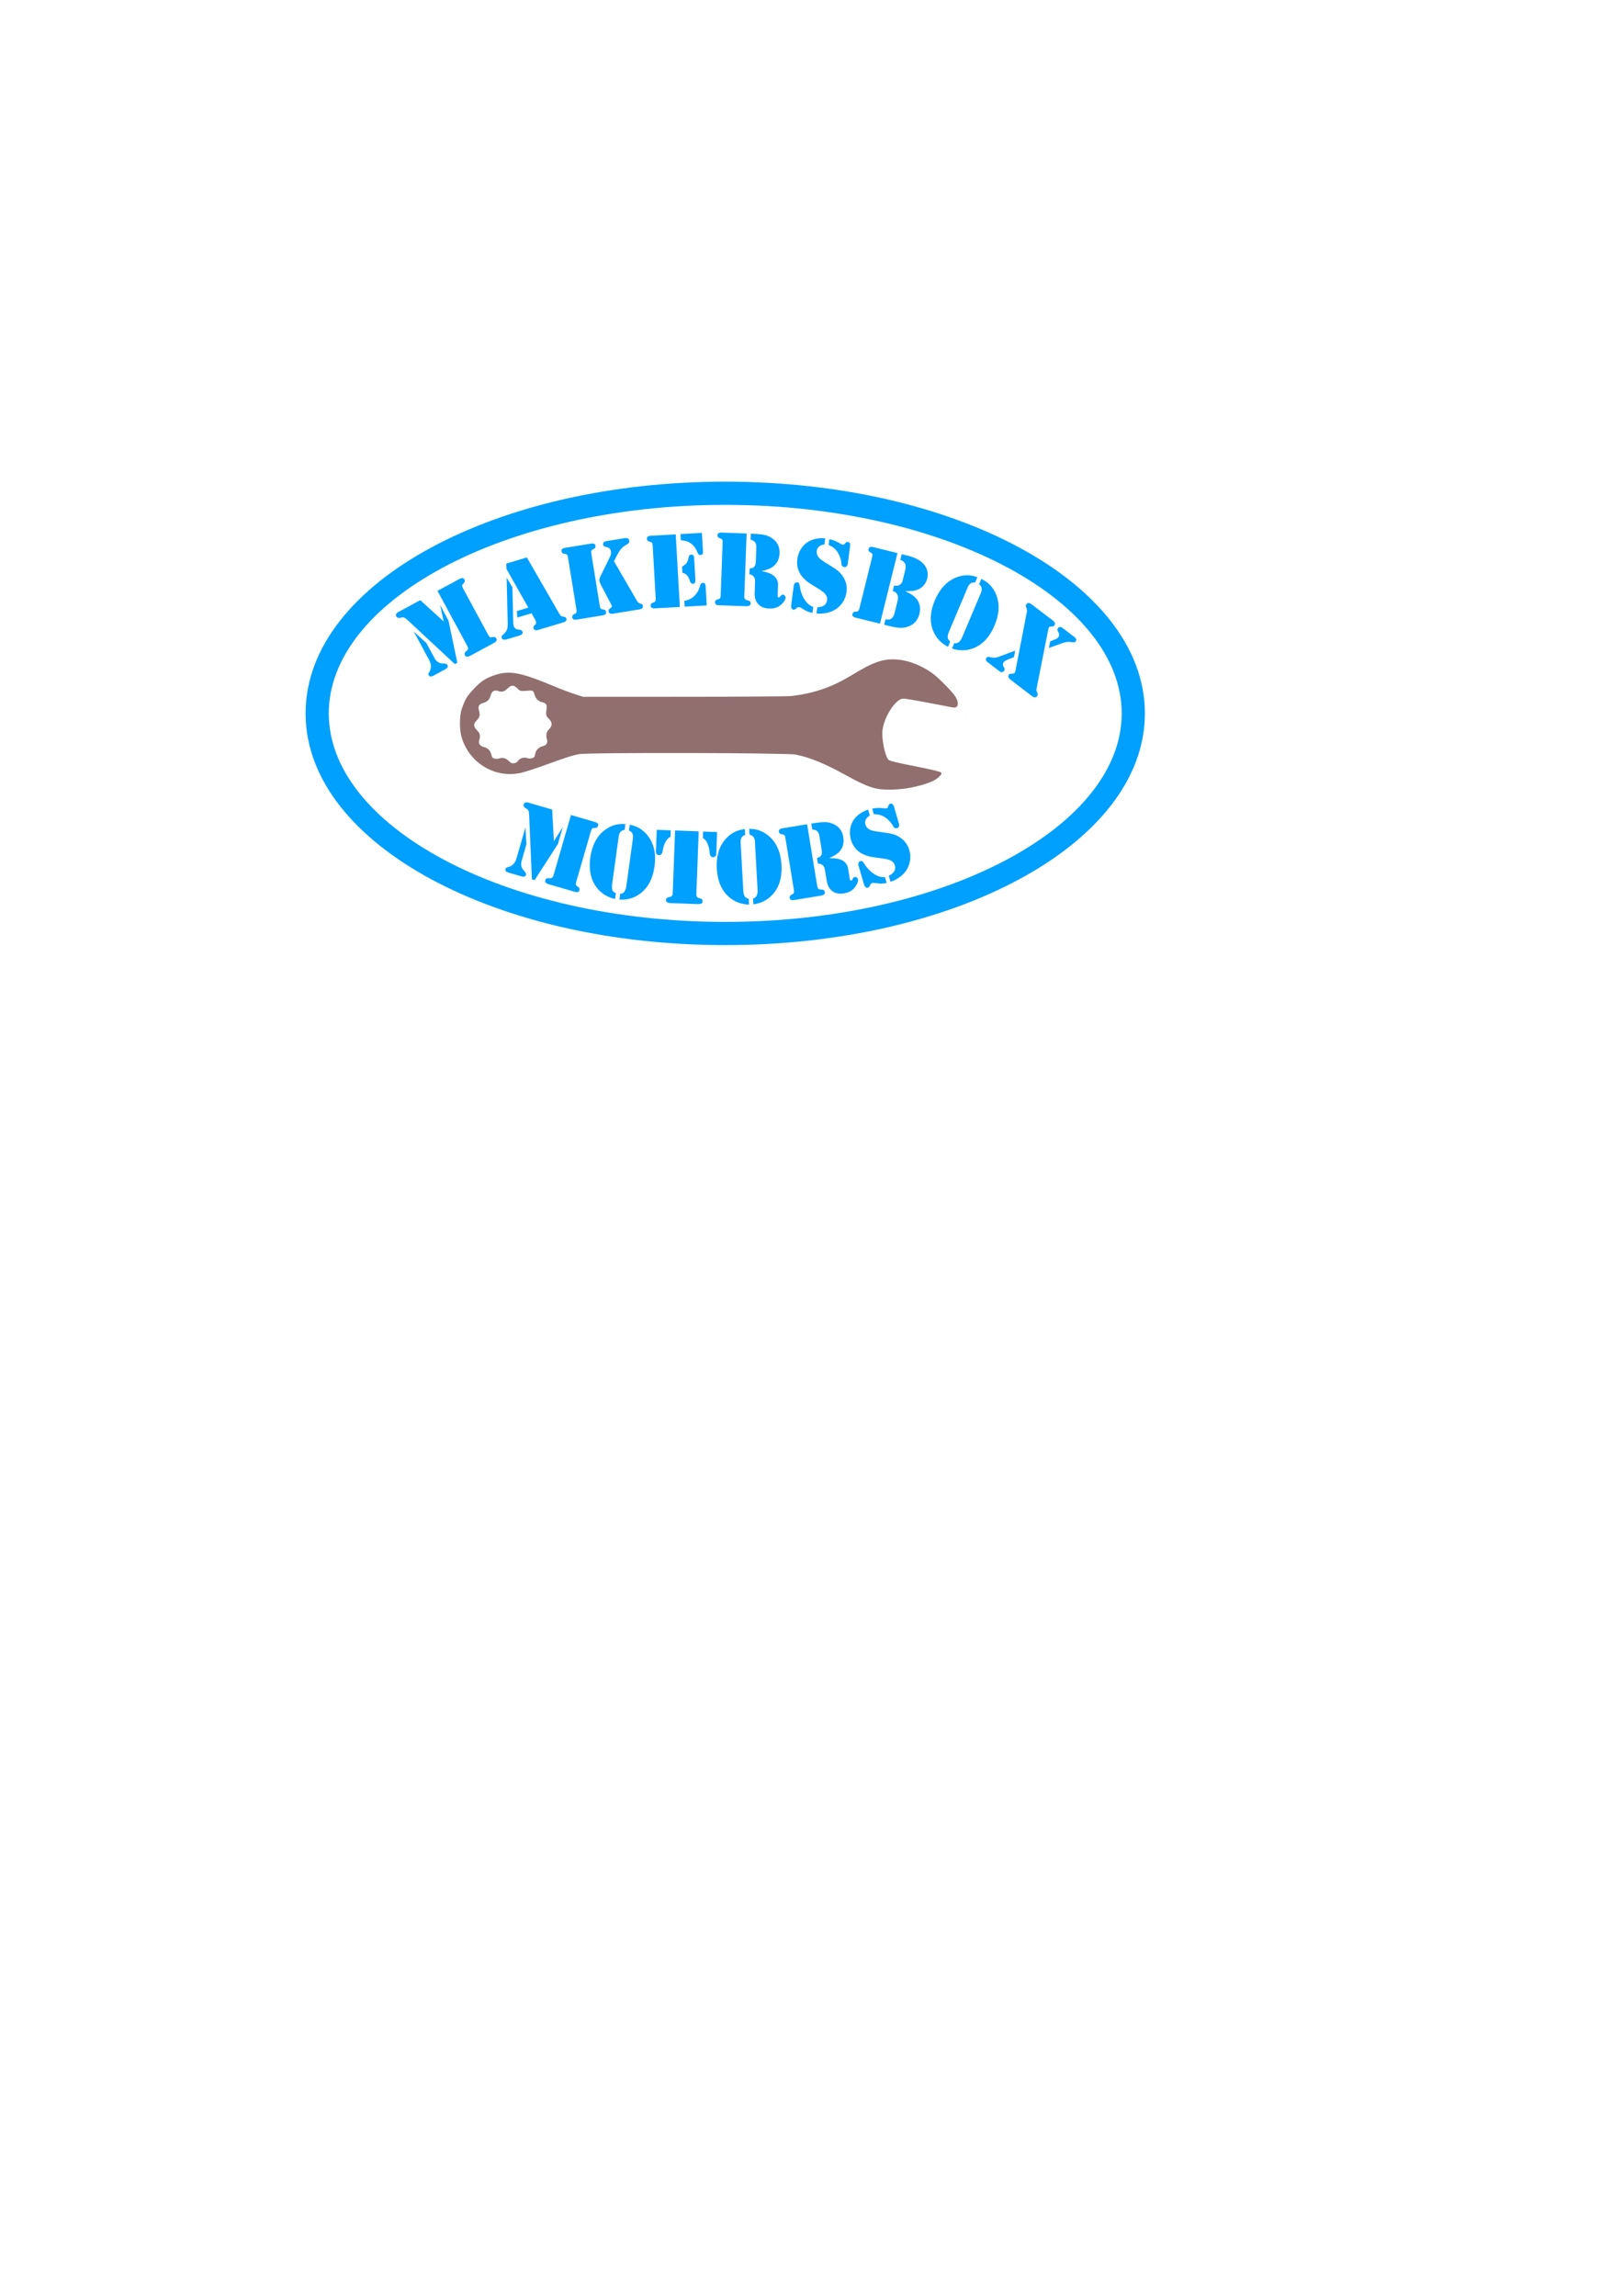 <?xml version="1.0" encoding="UTF-8" standalone="no"?>
<svg
   xmlns:dc="http://purl.org/dc/elements/1.1/"
   xmlns:cc="http://creativecommons.org/ns#"
   xmlns:rdf="http://www.w3.org/1999/02/22-rdf-syntax-ns#"
   xmlns:svg="http://www.w3.org/2000/svg"
   xmlns="http://www.w3.org/2000/svg"
   xmlns:sodipodi="http://sodipodi.sourceforge.net/DTD/sodipodi-0.dtd"
   xmlns:inkscape="http://www.inkscape.org/namespaces/inkscape"
   width="210mm"
   height="297mm"
   viewBox="0 0 210 297"
   version="1.1"
   id="svg8"
   inkscape:version="1.0.2-2 (e86c870879, 2021-01-15)"
   sodipodi:docname="MakersBoxMotors.svg"
   inkscape:export-filename="C:\Users\648ke\Pictures\HW\MakersBox.png"
   inkscape:export-xdpi="150"
   inkscape:export-ydpi="150">
  <defs
     id="defs2" />
  <sodipodi:namedview
     id="base"
     pagecolor="#ffffff"
     bordercolor="#666666"
     borderopacity="1.0"
     inkscape:pageopacity="0.0"
     inkscape:pageshadow="2"
     inkscape:zoom="0.49497475"
     inkscape:cx="-37.933859"
     inkscape:cy="590.30458"
     inkscape:document-units="mm"
     inkscape:current-layer="layer1"
     showgrid="false"
     inkscape:window-width="1842"
     inkscape:window-height="1051"
     inkscape:window-x="69"
     inkscape:window-y="-9"
     inkscape:window-maximized="1"
     inkscape:document-rotation="0" />
  <g
     inkscape:label="Layer 1"
     inkscape:groupmode="layer"
     id="layer1">
    <g
       aria-label="                                    MakerSBox"
       style="font-style:normal;font-variant:normal;font-weight:normal;font-stretch:normal;font-size:12.7px;line-height:1.25;font-family:'Brush Script MT';-inkscape-font-specification:'Brush Script MT';letter-spacing:0px;word-spacing:0px;fill:#00a0ff;fill-opacity:1;stroke:none;stroke-width:0.265;stroke-opacity:1"
       id="text817">
      <path
         d="m 56.607,76.434 2.691,-1.455 0.164,-0.088 q 0.455,-0.246 0.625,0.069 0.134,0.248 -0.065,0.458 -0.164,0.175 -0.19,0.213 -0.024,0.029 -0.031,0.103 -0.02,0.136 0.094,0.348 l 3.281,6.067 q 0.115,0.212 0.24,0.27 0.066,0.035 0.106,0.037 0.043,-0.007 0.279,-0.049 0.285,-0.052 0.419,0.196 0.17,0.315 -0.284,0.561 l -0.164,0.088 -2.697,1.458 -0.2,0.108 q -0.267,0.144 -0.449,0.141 -0.179,-0.013 -0.268,-0.176 -0.144,-0.267 0.111,-0.491 0.204,-0.188 0.239,-0.223 0.033,-0.041 0.046,-0.119 0.032,-0.158 -0.096,-0.395 z m -2.23,1.206 3.033,2.754 -0.466,-2.122 1.088,2.012 1.14,5.454 -0.321,0.174 -6.124,-5.704 q -0.311,-0.286 -0.51,-0.335 -0.121,-0.036 -0.335,0.032 -0.44,0.128 -0.597,-0.163 -0.085,-0.158 -0.022,-0.301 0.066,-0.153 0.278,-0.268 z m -0.844,4.06 1.632,1.483 0.987,1.824 q 0.151,0.279 0.234,0.39 0.09,0.108 0.241,0.214 0.271,0.198 0.568,0.21 l 0.303,0.024 q 0.306,0.015 0.397,0.185 0.167,0.309 -0.287,0.555 l -1.521,0.823 q -0.455,0.246 -0.618,-0.057 -0.052,-0.097 -0.042,-0.165 0.013,-0.077 0.092,-0.206 0.476,-0.727 -0.009,-1.624 z"
         style="font-size:14.111px;stroke:none;stroke-opacity:1;fill:#00a0ff;fill-opacity:1"
         id="path900" />
      <path
         d="m 65.508,72.909 2.66,-0.797 4.158,7.206 q 0.114,0.189 0.228,0.327 0.097,0.108 0.325,0.126 0.193,0.021 0.281,0.074 0.088,0.053 0.125,0.178 0.103,0.343 -0.412,0.497 l -3.294,0.987 q -0.198,0.059 -0.345,0.003 -0.148,-0.063 -0.196,-0.222 -0.04,-0.132 -0.006,-0.214 0.033,-0.082 0.188,-0.236 0.112,-0.106 0.141,-0.201 0.029,-0.095 -0.006,-0.214 -0.034,-0.112 -0.079,-0.192 l -0.498,-0.894 -1.842,0.552 -0.057,-0.839 1.479,-0.443 -2.822,-5.002 z m 0.047,1.813 0.746,1.265 0.109,4.614 q 0.003,0.201 0.05,0.359 0.125,0.416 0.567,0.477 l 0.263,0.036 q 0.247,0.034 0.317,0.265 0.099,0.33 -0.383,0.474 l -1.677,0.502 q -0.244,0.073 -0.419,0.018 -0.17,-0.064 -0.224,-0.242 -0.057,-0.191 0.196,-0.404 0.235,-0.2 0.333,-0.33 0.102,-0.139 0.172,-0.339 0.104,-0.326 0.088,-0.81 z"
         style="font-size:14.111px;stroke:none;stroke-opacity:1;fill:#00a0ff;fill-opacity:1"
         id="path902" />
      <path
         d="m 77.82,79.635 -3.033,0.493 -0.177,0.029 q -0.245,0.04 -0.395,-0.027 -0.145,-0.074 -0.172,-0.244 -0.045,-0.279 0.212,-0.411 0.212,-0.111 0.244,-0.13 0.037,-0.027 0.068,-0.095 0.064,-0.122 0.025,-0.36 l -1.106,-6.808 q -0.039,-0.238 -0.138,-0.334 -0.051,-0.055 -0.094,-0.062 -0.037,-0.015 -0.274,-0.053 -0.286,-0.044 -0.332,-0.323 -0.028,-0.17 0.087,-0.279 0.121,-0.117 0.365,-0.157 l 0.177,-0.029 3.033,-0.493 0.177,-0.029 q 0.245,-0.04 0.39,0.034 0.15,0.066 0.178,0.236 0.045,0.279 -0.212,0.411 -0.212,0.111 -0.25,0.138 -0.032,0.019 -0.063,0.087 -0.064,0.122 -0.025,0.36 l 1.106,6.808 q 0.062,0.381 0.27,0.417 l 0.222,0.034 q 0.272,0.04 0.318,0.325 0.057,0.354 -0.425,0.432 z m 1.623,-7.028 2.926,5.039 q 0.117,0.204 0.224,0.306 0.106,0.094 0.259,0.132 0.154,0.045 0.2,0.072 0.111,0.08 0.136,0.236 0.059,0.36 -0.452,0.443 L 79.316,79.392 q -0.245,0.04 -0.397,-0.04 -0.146,-0.081 -0.177,-0.271 -0.035,-0.218 0.196,-0.381 0.144,-0.1 0.191,-0.157 0.046,-0.063 0.038,-0.153 -0.008,-0.048 -0.09,-0.209 l -1.292,-2.457 q -0.181,-0.341 -0.222,-0.592 -0.039,-0.238 0.113,-0.549 l 1.253,-2.556 q 0.179,-0.357 0.123,-0.704 -0.031,-0.19 -0.159,-0.337 -0.129,-0.147 -0.31,-0.187 l -0.261,-0.062 q -0.247,-0.058 -0.283,-0.282 -0.03,-0.184 0.094,-0.322 0.083,-0.09 0.301,-0.126 l 2.421,-0.393 q 0.238,-0.039 0.385,0.049 0.153,0.08 0.184,0.27 0.046,0.286 -0.247,0.459 l -0.337,0.201 q -0.211,0.118 -0.512,0.46 -0.223,0.26 -0.521,0.832 z"
         style="font-size:14.111px;stroke:none;stroke-opacity:1;fill:#00a0ff;fill-opacity:1"
         id="path904" />
      <path
         d="m 87.434,69.127 0.532,9.39 -3.061,0.173 -0.179,0.01 q -0.248,0.014 -0.39,-0.068 -0.136,-0.089 -0.146,-0.261 -0.016,-0.282 0.254,-0.387 0.223,-0.089 0.256,-0.104 0.04,-0.023 0.078,-0.087 0.076,-0.115 0.063,-0.356 l -0.39,-6.886 q -0.014,-0.241 -0.102,-0.346 -0.045,-0.06 -0.087,-0.071 -0.036,-0.019 -0.267,-0.082 -0.28,-0.074 -0.296,-0.356 -0.01,-0.172 0.116,-0.269 0.132,-0.104 0.38,-0.118 l 0.179,-0.01 z m 0.612,-0.035 2.772,-0.157 0.138,2.435 q 0.012,0.213 -0.065,0.314 -0.077,0.101 -0.256,0.111 -0.151,0.009 -0.224,-0.049 -0.072,-0.058 -0.145,-0.247 -0.307,-0.783 -0.839,-1.174 -0.526,-0.391 -1.335,-0.428 z m 0.249,5.01 -0.045,-0.798 q 0.388,-0.215 0.568,-0.453 0.18,-0.238 0.248,-0.621 0.04,-0.265 0.124,-0.366 0.084,-0.108 0.249,-0.118 0.22,-0.012 0.312,0.155 0.053,0.087 0.071,0.403 l 0.148,2.621 q 0.018,0.323 -0.05,0.451 -0.062,0.128 -0.254,0.139 -0.158,0.009 -0.253,-0.082 -0.095,-0.091 -0.163,-0.315 -0.144,-0.468 -0.378,-0.71 -0.228,-0.242 -0.576,-0.306 z m 0.289,4.38 -0.042,-0.743 q 0.443,-0.094 0.725,-0.234 0.289,-0.141 0.57,-0.412 0.281,-0.271 0.438,-0.549 0.163,-0.285 0.296,-0.741 0.063,-0.224 0.141,-0.305 0.078,-0.087 0.222,-0.095 0.193,-0.011 0.275,0.102 0.082,0.106 0.098,0.388 l 0.137,2.428 z"
         style="font-size:14.111px;stroke:none;stroke-opacity:1;fill:#00a0ff;fill-opacity:1"
         id="path906" />
      <path
         d="m 96.605,69.018 -0.298,8.09 q -0.01,0.269 0.089,0.389 0.053,0.071 0.1,0.093 0.048,0.016 0.314,0.094 0.328,0.088 0.317,0.391 -0.007,0.179 -0.19,0.283 -0.134,0.078 -0.437,0.067 l -0.234,-0.009 -3.071,-0.113 -0.179,-0.007 q -0.248,-0.009 -0.382,-0.104 -0.127,-0.101 -0.121,-0.273 0.01,-0.282 0.289,-0.362 0.23,-0.067 0.265,-0.08 0.042,-0.019 0.086,-0.08 0.087,-0.107 0.096,-0.348 l 0.254,-6.892 q 0.009,-0.241 -0.07,-0.354 -0.039,-0.063 -0.08,-0.079 -0.034,-0.022 -0.258,-0.106 -0.272,-0.1 -0.262,-0.382 0.006,-0.172 0.14,-0.257 0.141,-0.091 0.389,-0.082 l 0.179,0.007 z m 1.937,4.87 q 0.63,0.12 0.963,0.249 0.34,0.13 0.608,0.34 0.281,0.224 0.422,0.526 0.147,0.302 0.135,0.632 l -0.052,1.425 q -0.008,0.22 0.136,0.226 0.055,0.002 0.09,-0.024 0.043,-0.033 0.115,-0.12 0.181,-0.228 0.36,-0.221 0.117,0.004 0.23,0.133 0.112,0.128 0.108,0.252 -0.008,0.213 -0.226,0.516 -0.211,0.296 -0.523,0.525 -0.291,0.217 -0.625,0.301 -0.334,0.091 -0.782,0.075 -0.909,-0.033 -1.399,-0.569 -0.49,-0.542 -0.456,-1.472 l 0.043,-1.157 q 0.014,-0.386 0.01,-0.448 -0.024,-0.277 -0.175,-0.482 -0.191,-0.248 -0.561,-0.303 l 0.027,-0.737 q 0.374,-0.041 0.537,-0.173 0.142,-0.119 0.196,-0.275 0.061,-0.156 0.072,-0.466 l 0.067,-1.825 q 0.016,-0.434 -0.148,-0.654 -0.157,-0.22 -0.594,-0.36 l 0.028,-0.764 0.179,0.007 q 0.764,0.028 1.299,0.103 0.796,0.105 1.406,0.576 0.878,0.674 0.835,1.858 -0.036,0.971 -0.664,1.568 -0.264,0.252 -0.615,0.405 -0.343,0.153 -1.047,0.334 z"
         style="font-size:14.111px;stroke:none;stroke-opacity:1;fill:#00a0ff;fill-opacity:1"
         id="path908" />
      <path
         d="m 106.779,69.646 -0.105,0.785 q -0.439,0.059 -0.697,0.275 -0.251,0.21 -0.298,0.565 -0.046,0.341 0.104,0.626 0.151,0.277 0.536,0.565 0.266,0.195 1.217,0.775 0.579,0.349 0.884,0.612 0.313,0.257 0.571,0.619 0.693,0.955 0.536,2.122 -0.118,0.881 -0.653,1.553 -0.535,0.672 -1.355,0.987 -0.439,0.164 -0.947,0.221 -0.502,0.065 -0.926,0.008 l 0.104,-0.779 q 0.613,-0.064 0.907,-0.282 0.301,-0.224 0.36,-0.661 0.061,-0.458 -0.302,-0.861 -0.243,-0.262 -0.963,-0.699 -0.791,-0.481 -1.084,-0.68 -0.286,-0.198 -0.545,-0.448 -1.162,-1.087 -0.958,-2.61 0.104,-0.779 0.513,-1.391 0.41,-0.62 1.037,-0.946 0.874,-0.453 2.064,-0.357 z m 0.434,0.858 0.1,-0.751 q 0.406,0.082 0.696,0.204 0.29,0.115 0.813,0.421 0.129,0.073 0.218,0.085 0.13,0.017 0.203,-0.063 l 0.177,-0.178 q 0.129,-0.136 0.286,-0.115 0.184,0.025 0.248,0.172 0.071,0.142 0.033,0.428 l -0.301,2.254 q -0.026,0.198 -0.16,0.312 -0.126,0.108 -0.303,0.085 -0.137,-0.018 -0.241,-0.123 -0.054,-0.063 -0.085,-0.143 -0.023,-0.087 -0.033,-0.275 -0.03,-0.345 -0.167,-0.724 -0.137,-0.38 -0.345,-0.693 -0.418,-0.619 -1.138,-0.896 z m -1.982,8.007 -0.104,0.779 q -0.56,-0.075 -1.193,-0.486 -0.237,-0.15 -0.328,-0.197 -0.091,-0.047 -0.18,-0.059 -0.137,-0.018 -0.211,0.02 -0.074,0.032 -0.248,0.189 -0.143,0.134 -0.286,0.115 -0.382,-0.051 -0.304,-0.638 l 0.332,-2.486 q 0.026,-0.191 0.152,-0.306 0.128,-0.122 0.292,-0.107 0.151,0.013 0.22,0.12 0.077,0.101 0.107,0.341 0.079,0.608 0.304,1.16 0.232,0.552 0.581,0.96 0.354,0.423 0.866,0.595 z"
         style="font-size:14.111px;stroke:none;stroke-opacity:1;fill:#00a0ff;fill-opacity:1"
         id="path910" />
      <path
         d="m 116.125,71.554 -2.265,9.128 -2.976,-0.738 -0.174,-0.043 q -0.241,-0.06 -0.353,-0.18 -0.104,-0.125 -0.062,-0.292 0.068,-0.274 0.357,-0.295 0.239,-0.019 0.276,-0.024 0.045,-0.01 0.1,-0.06 0.107,-0.087 0.165,-0.321 l 1.661,-6.694 q 0.058,-0.234 0.004,-0.361 -0.025,-0.07 -0.062,-0.093 -0.029,-0.028 -0.231,-0.157 -0.246,-0.153 -0.178,-0.427 0.042,-0.167 0.19,-0.223 0.157,-0.06 0.398,-6.97e-4 l 0.174,0.043 z m 0.988,4.916 q 0.572,0.27 0.865,0.463 0.299,0.195 0.517,0.434 0.377,0.399 0.493,0.932 0.125,0.528 -0.02,1.11 -0.284,1.144 -1.286,1.576 -0.518,0.227 -1.081,0.236 -0.555,0.004 -1.404,-0.206 l -0.796,-0.197 0.174,-0.702 q 0.272,0.046 0.44,0.031 0.169,-0.022 0.322,-0.126 0.282,-0.193 0.412,-0.714 l 0.377,-1.518 q 0.083,-0.334 0.069,-0.537 -0.007,-0.201 -0.123,-0.392 -0.084,-0.149 -0.204,-0.235 -0.12,-0.087 -0.36,-0.182 l 0.173,-0.695 q 0.252,0.041 0.398,0.028 0.152,-0.012 0.292,-0.091 0.132,-0.074 0.245,-0.216 0.113,-0.142 0.153,-0.274 l 0.091,-0.368 0.287,-1.157 q 0.045,-0.181 0.033,-0.389 -0.01,-0.216 -0.069,-0.351 -0.089,-0.185 -0.231,-0.299 -0.136,-0.112 -0.396,-0.205 l 0.183,-0.736 0.769,0.191 q 1.525,0.378 2.171,1.206 0.296,0.379 0.389,0.835 0.093,0.456 -0.025,0.931 -0.116,0.468 -0.42,0.833 -0.297,0.366 -0.719,0.553 -0.314,0.149 -0.688,0.198 -0.374,0.049 -1.031,0.035 z"
         style="font-size:14.111px;stroke:none;stroke-opacity:1;fill:#00a0ff;fill-opacity:1"
         id="path912" />
      <path
         d="m 126.172,75.356 q -0.372,-0.023 -0.588,0.118 -0.216,0.14 -0.377,0.521 l -2.397,5.674 q -0.236,0.559 -0.18,0.851 0.04,0.241 0.323,0.458 l -0.295,0.698 q -1.361,-0.71 -1.913,-2.057 -0.717,-1.754 0.213,-3.957 0.467,-1.104 1.166,-1.856 0.708,-0.755 1.612,-1.107 0.69,-0.27 1.359,-0.278 0.669,-0.009 1.368,0.249 z m 0.52,0.22 0.29,-0.685 q 0.672,0.321 1.132,0.808 0.467,0.489 0.754,1.171 0.761,1.81 -0.188,4.057 -0.93,2.202 -2.688,2.911 -1.354,0.55 -2.815,0.06 l 0.295,-0.698 q 0.181,0.032 0.294,0.012 0.122,-0.023 0.246,-0.105 0.281,-0.188 0.504,-0.715 l 2.397,-5.674 q 0.142,-0.336 0.111,-0.581 -0.02,-0.165 -0.096,-0.287 -0.069,-0.119 -0.237,-0.272 z"
         style="font-size:14.111px;stroke:none;stroke-opacity:1;fill:#00a0ff;fill-opacity:1"
         id="path914" />
      <path
         d="m 135.651,81.355 -1.525,7.705 q -0.048,0.267 0.055,0.484 0.089,0.19 0.088,0.293 0.005,0.108 -0.083,0.223 -0.113,0.148 -0.289,0.152 -0.152,0.005 -0.453,-0.225 l -2.568,-1.962 q -0.296,-0.226 -0.354,-0.331 -0.129,-0.229 0.022,-0.426 0.054,-0.071 0.13,-0.091 0.08,-0.025 0.243,-0.023 0.291,0.005 0.373,-0.114 0.066,-0.097 0.115,-0.355 l 1.449,-7.469 q 0.039,-0.187 0.021,-0.322 -0.014,-0.141 -0.09,-0.303 -0.068,-0.138 -0.061,-0.238 0.012,-0.095 0.1,-0.21 0.125,-0.164 0.291,-0.142 0.171,0.026 0.472,0.256 l 2.551,1.949 q 0.279,0.213 0.345,0.377 0.072,0.167 -0.05,0.326 -0.121,0.159 -0.394,0.141 -0.128,-0.003 -0.194,0.016 -0.057,0.017 -0.111,0.089 -0.059,0.077 -0.082,0.198 z m 0.073,2.458 0.158,-0.842 0.704,-0.286 q 0.242,-0.101 0.342,-0.233 0.092,-0.12 0.103,-0.294 0.017,-0.169 -0.062,-0.316 l -0.125,-0.234 q -0.034,-0.069 -0.019,-0.179 0.02,-0.106 0.079,-0.183 0.1,-0.131 0.252,-0.137 0.152,-0.005 0.305,0.112 l 1.582,1.209 q 0.153,0.117 0.197,0.264 0.054,0.145 -0.03,0.255 -0.1,0.131 -0.274,0.155 -0.063,0.004 -0.335,-0.039 -0.552,-0.083 -1.119,0.125 z m -4.362,0.353 -0.176,0.854 -0.762,0.294 q -0.42,0.164 -0.558,0.345 -0.201,0.263 0.003,0.609 0.114,0.191 0.124,0.303 0.01,0.112 -0.078,0.227 -0.117,0.153 -0.324,0.151 -0.079,6.8e-4 -0.147,-0.034 -0.069,-0.035 -0.238,-0.165 l -1.413,-1.079 q -0.175,-0.134 -0.225,-0.285 -0.04,-0.152 0.06,-0.283 0.08,-0.104 0.19,-0.124 0.12,-0.021 0.325,0.04 0.532,0.155 1.033,-0.035 z"
         style="font-size:14.111px;stroke:none;stroke-opacity:1;fill:#00a0ff;fill-opacity:1"
         id="path916" />
    </g>
    <g
       aria-label="       Motors"
       style="font-style:normal;font-variant:normal;font-weight:normal;font-stretch:normal;font-size:12.7px;line-height:1.25;font-family:Stencil;-inkscape-font-specification:Stencil;letter-spacing:0px;word-spacing:0px;fill:#00a0ff;fill-opacity:1;stroke:none;stroke-width:0.265;stroke-opacity:1"
       id="text837">
      <path
         d="m 73.878,105.435 2.938,0.852 0.179,0.052 q 0.496,0.144 0.397,0.488 -0.079,0.271 -0.368,0.281 -0.239,0.009 -0.285,0.018 -0.037,0.004 -0.094,0.052 -0.11,0.083 -0.177,0.314 l -1.921,6.624 q -0.067,0.232 -0.018,0.361 0.022,0.071 0.05,0.101 0.036,0.025 0.233,0.161 0.24,0.163 0.161,0.434 -0.1,0.344 -0.596,0.2 l -0.179,-0.052 -2.945,-0.854 -0.218,-0.063 q -0.291,-0.084 -0.418,-0.215 -0.119,-0.135 -0.067,-0.314 0.084,-0.291 0.423,-0.272 0.277,0.009 0.327,0.009 0.052,-0.006 0.116,-0.052 0.134,-0.09 0.209,-0.348 z m -2.435,-0.706 0.227,4.09 1.157,-1.838 -0.637,2.197 -3.016,4.685 -0.351,-0.102 -0.359,-8.361 q -0.021,-0.422 -0.128,-0.597 -0.061,-0.111 -0.261,-0.212 -0.403,-0.217 -0.311,-0.535 0.05,-0.172 0.196,-0.23 0.155,-0.063 0.386,0.004 z m -3.45,2.3 0.122,2.202 -0.578,1.992 q -0.088,0.304 -0.107,0.443 -0.012,0.14 0.021,0.322 0.055,0.331 0.257,0.548 l 0.199,0.23 q 0.207,0.225 0.154,0.41 -0.098,0.338 -0.594,0.194 l -1.661,-0.482 q -0.496,-0.144 -0.4,-0.475 0.031,-0.106 0.086,-0.147 0.064,-0.046 0.21,-0.083 0.85,-0.184 1.134,-1.163 z"
         style="font-size:14.111px;stroke:none;stroke-opacity:1;fill:#00a0ff;fill-opacity:1"
         id="path886" />
      <path
         d="m 80.82,107.351 q -0.365,0.075 -0.538,0.267 -0.173,0.192 -0.229,0.601 l -0.842,6.102 q -0.083,0.601 0.047,0.869 0.101,0.223 0.43,0.358 l -0.104,0.751 q -1.498,-0.332 -2.382,-1.49 -1.148,-1.508 -0.822,-3.876 0.164,-1.188 0.644,-2.095 0.488,-0.913 1.269,-1.487 0.596,-0.439 1.24,-0.622 0.644,-0.182 1.386,-0.115 z m 0.56,0.077 0.102,-0.737 q 0.732,0.136 1.303,0.486 0.578,0.351 1.033,0.935 1.205,1.55 0.872,3.967 -0.327,2.368 -1.84,3.509 -1.165,0.883 -2.703,0.789 l 0.104,-0.751 q 0.183,-0.017 0.287,-0.065 0.112,-0.054 0.211,-0.166 0.223,-0.254 0.301,-0.821 l 0.842,-6.102 q 0.05,-0.362 -0.044,-0.59 -0.062,-0.155 -0.167,-0.253 -0.098,-0.097 -0.299,-0.201 z"
         style="font-size:14.111px;stroke:none;stroke-opacity:1;fill:#00a0ff;fill-opacity:1"
         id="path888" />
      <path
         d="m 90.405,107.554 -0.304,8.09 q -0.01,0.269 0.089,0.389 0.052,0.071 0.1,0.093 0.048,0.016 0.314,0.095 0.328,0.088 0.316,0.391 -0.007,0.179 -0.19,0.282 -0.134,0.078 -0.444,0.066 l -0.227,-0.009 -3.071,-0.115 -0.227,-0.009 q -0.303,-0.011 -0.458,-0.107 -0.148,-0.102 -0.141,-0.288 0.011,-0.303 0.345,-0.366 0.271,-0.059 0.32,-0.071 0.049,-0.019 0.1,-0.086 0.108,-0.113 0.118,-0.382 l 0.304,-8.09 z m 2.382,0.089 -0.106,2.816 q -0.007,0.2 -0.129,0.319 -0.115,0.12 -0.294,0.113 -0.172,-0.006 -0.285,-0.121 -0.106,-0.121 -0.133,-0.322 l -0.053,-0.423 q -0.079,-0.644 -0.358,-1.124 -0.175,-0.296 -0.485,-0.494 l 0.031,-0.833 z m -7.808,-0.293 1.811,0.068 -0.031,0.833 q -0.331,0.174 -0.52,0.456 -0.314,0.457 -0.441,1.094 l -0.085,0.417 q -0.042,0.198 -0.163,0.311 -0.114,0.106 -0.286,0.1 -0.179,-0.007 -0.291,-0.135 -0.106,-0.128 -0.098,-0.328 z"
         style="font-size:14.111px;stroke:none;stroke-opacity:1;fill:#00a0ff;fill-opacity:1"
         id="path890" />
      <path
         d="m 96.418,108.001 q -0.344,0.143 -0.477,0.364 -0.133,0.221 -0.11,0.634 l 0.34,6.15 q 0.033,0.605 0.212,0.844 0.142,0.199 0.491,0.27 l 0.042,0.757 q -1.534,-0.039 -2.623,-1.007 -1.415,-1.261 -1.547,-3.648 -0.066,-1.197 0.231,-2.18 0.304,-0.99 0.962,-1.702 0.501,-0.545 1.099,-0.847 0.597,-0.302 1.339,-0.378 z m 0.564,-0.031 -0.041,-0.743 q 0.745,-0.007 1.372,0.228 0.634,0.234 1.192,0.721 1.479,1.292 1.614,3.727 0.132,2.387 -1.136,3.796 -0.975,1.089 -2.503,1.291 l -0.042,-0.757 q 0.177,-0.051 0.269,-0.118 0.099,-0.074 0.175,-0.203 0.17,-0.292 0.139,-0.863 l -0.34,-6.15 q -0.02,-0.365 -0.156,-0.571 -0.091,-0.14 -0.212,-0.216 -0.115,-0.076 -0.332,-0.14 z"
         style="font-size:14.111px;stroke:none;stroke-opacity:1;fill:#00a0ff;fill-opacity:1"
         id="path892" />
      <path
         d="m 104.432,106.63 1.307,7.99 q 0.043,0.265 0.164,0.364 0.066,0.059 0.116,0.072 0.05,0.006 0.326,0.03 0.339,0.021 0.388,0.321 0.029,0.177 -0.13,0.315 -0.116,0.103 -0.415,0.152 l -0.231,0.038 -3.033,0.496 -0.177,0.029 q -0.245,0.04 -0.395,-0.026 -0.145,-0.074 -0.173,-0.244 -0.046,-0.279 0.212,-0.412 0.212,-0.112 0.244,-0.131 0.037,-0.027 0.068,-0.095 0.064,-0.122 0.025,-0.36 l -1.114,-6.807 q -0.039,-0.238 -0.138,-0.333 -0.051,-0.054 -0.094,-0.061 -0.037,-0.015 -0.274,-0.053 -0.286,-0.044 -0.332,-0.323 -0.028,-0.17 0.087,-0.28 0.12,-0.117 0.365,-0.158 l 0.177,-0.029 z m 2.862,4.391 q 0.641,-0.007 0.993,0.054 0.359,0.06 0.663,0.213 0.32,0.164 0.518,0.432 0.204,0.267 0.258,0.593 l 0.23,1.408 q 0.036,0.218 0.178,0.194 0.054,-0.009 0.084,-0.042 0.035,-0.041 0.089,-0.14 0.132,-0.259 0.309,-0.288 0.116,-0.019 0.251,0.085 0.136,0.103 0.156,0.226 0.035,0.211 -0.119,0.55 -0.148,0.331 -0.408,0.618 -0.242,0.27 -0.553,0.419 -0.31,0.155 -0.752,0.228 -0.898,0.147 -1.484,-0.281 -0.588,-0.434 -0.738,-1.352 l -0.187,-1.142 q -0.062,-0.381 -0.079,-0.441 -0.079,-0.266 -0.267,-0.438 -0.236,-0.206 -0.61,-0.186 l -0.119,-0.728 q 0.358,-0.114 0.492,-0.276 0.116,-0.145 0.138,-0.309 0.029,-0.165 -0.021,-0.471 l -0.295,-1.802 q -0.07,-0.428 -0.275,-0.611 -0.198,-0.184 -0.653,-0.235 l -0.124,-0.755 0.177,-0.029 q 0.755,-0.124 1.294,-0.156 0.801,-0.054 1.492,0.286 0.994,0.487 1.186,1.656 0.157,0.959 -0.341,1.669 -0.209,0.3 -0.523,0.518 -0.306,0.218 -0.96,0.534 z"
         style="font-size:14.111px;stroke:none;stroke-opacity:1;fill:#00a0ff;fill-opacity:1"
         id="path894" />
      <path
         d="m 112.322,104.735 0.223,0.76 q -0.377,0.232 -0.526,0.534 -0.144,0.293 -0.043,0.637 0.097,0.331 0.349,0.53 0.25,0.192 0.719,0.299 0.322,0.071 1.427,0.214 0.671,0.084 1.057,0.201 0.391,0.108 0.773,0.334 1.02,0.592 1.351,1.722 0.25,0.853 0.033,1.684 -0.216,0.831 -0.839,1.452 -0.335,0.328 -0.776,0.586 -0.433,0.263 -0.843,0.383 l -0.221,-0.754 q 0.535,-0.307 0.714,-0.625 0.184,-0.327 0.061,-0.75 -0.13,-0.443 -0.625,-0.664 -0.328,-0.141 -1.164,-0.248 -0.918,-0.119 -1.267,-0.182 -0.342,-0.065 -0.68,-0.189 -1.503,-0.522 -1.934,-1.997 -0.221,-0.754 -0.096,-1.48 0.123,-0.732 0.564,-1.285 0.615,-0.769 1.742,-1.163 z m 0.745,0.608 -0.213,-0.727 q 0.405,-0.09 0.719,-0.095 0.312,-0.012 0.914,0.056 0.148,0.014 0.234,-0.011 0.126,-0.037 0.16,-0.14 l 0.089,-0.234 q 0.063,-0.176 0.215,-0.221 0.179,-0.052 0.297,0.057 0.123,0.1 0.204,0.378 l 0.638,2.182 q 0.056,0.192 -0.019,0.35 -0.071,0.15 -0.243,0.2 -0.132,0.039 -0.27,-0.014 -0.075,-0.035 -0.136,-0.097 -0.056,-0.07 -0.142,-0.239 -0.168,-0.303 -0.447,-0.594 -0.279,-0.292 -0.597,-0.493 -0.633,-0.396 -1.404,-0.357 z m 1.436,8.123 0.221,0.754 q -0.542,0.159 -1.288,0.039 -0.278,-0.041 -0.38,-0.047 -0.102,-0.006 -0.188,0.019 -0.132,0.039 -0.185,0.104 -0.054,0.059 -0.15,0.274 -0.076,0.18 -0.215,0.221 -0.37,0.108 -0.537,-0.46 l -0.704,-2.407 q -0.054,-0.185 0.015,-0.342 0.067,-0.163 0.224,-0.216 0.144,-0.049 0.25,0.02 0.111,0.061 0.236,0.268 0.318,0.524 0.748,0.937 0.436,0.411 0.92,0.642 0.495,0.243 1.033,0.193 z"
         style="font-size:14.111px;stroke:none;stroke-opacity:1;fill:#00a0ff;fill-opacity:1"
         id="path896" />
    </g>
    <path
       style="color:#000000;font-style:normal;font-variant:normal;font-weight:normal;font-stretch:normal;font-size:medium;line-height:normal;font-family:sans-serif;font-variant-ligatures:normal;font-variant-position:normal;font-variant-caps:normal;font-variant-numeric:normal;font-variant-alternates:normal;font-feature-settings:normal;text-indent:0;text-align:start;text-decoration:none;text-decoration-line:none;text-decoration-style:solid;text-decoration-color:#000000;letter-spacing:normal;word-spacing:normal;text-transform:none;writing-mode:lr-tb;direction:ltr;text-orientation:mixed;dominant-baseline:auto;baseline-shift:baseline;text-anchor:start;white-space:normal;shape-padding:0;clip-rule:nonzero;display:inline;overflow:visible;visibility:visible;opacity:1;isolation:auto;mix-blend-mode:normal;color-interpolation:sRGB;color-interpolation-filters:linearRGB;solid-color:#000000;solid-opacity:1;vector-effect:none;fill:#00a0ff;fill-opacity:1;fill-rule:nonzero;stroke:none;stroke-width:3;stroke-linecap:butt;stroke-linejoin:miter;stroke-miterlimit:4;stroke-dasharray:none;stroke-dashoffset:0;stroke-opacity:1;paint-order:markers fill stroke;color-rendering:auto;image-rendering:auto;shape-rendering:auto;text-rendering:auto;enable-background:accumulate"
       d="m 93.838,62.311 c -14.798,0 -28.21,3.217 -38.045,8.521 -9.835,5.305 -16.252,12.84 -16.252,21.455 2e-6,8.615 6.417,16.152 16.252,21.457 9.835,5.305 23.246,8.52 38.045,8.52 14.798,0 28.212,-3.215 38.047,-8.52 9.835,-5.305 16.252,-12.842 16.252,-21.457 0,-8.615 -6.417,-16.15 -16.252,-21.455 -9.835,-5.305 -23.248,-8.521 -38.047,-8.521 z m 0,3 c 14.361,0 27.349,3.16 36.623,8.162 9.274,5.002 14.676,11.702 14.676,18.814 0,7.112 -5.402,13.814 -14.676,18.816 -9.274,5.002 -22.262,8.16 -36.623,8.16 -14.361,0 -27.347,-3.158 -36.621,-8.16 -9.274,-5.002 -14.676,-11.704 -14.676,-18.816 -10e-7,-7.112 5.402,-13.812 14.676,-18.814 9.274,-5.002 22.26,-8.162 36.621,-8.162 z"
       id="path878"
       inkscape:connector-curvature="0" />
    <g
       id="g971"
       transform="matrix(0.007,0.007,0.007,-0.007,56.513,93.884)"
       style="fill:#916f6f;stroke:none;stroke-opacity:1">
      <path
         id="path969"
         d="m 4092,5065 c -287,-51 -511,-198 -607,-400 -46,-97 -70,-172 -121,-378 -72,-286 -173,-493 -358,-732 -26,-33 -468,-482 -984,-998 L 1085,1619 980,1566 C 922,1536 798,1480 704,1442 277,1267 151,1179 64,995 10,882 -3,814 2,675 7,548 18,506 74,390 117,299 250,167 347,117 c 315,-163 695,-59 875,239 26,44 92,174 146,289 131,279 156,328 208,405 65,99 1915,1941 2010,2002 163,106 346,183 639,268 325,94 417,140 545,269 101,101 178,202 249,326 68,119 94,188 95,255 1,49 -1,55 -21,58 -14,2 -111,-57 -298,-182 -187,-126 -285,-186 -303,-186 -66,0 -257,126 -330,217 -108,137 -167,399 -106,479 10,15 132,102 269,195 138,93 262,178 278,189 54,40 24,92 -68,120 -64,19 -346,22 -443,5 z M 618,1190 c 41,-25 99,-25 137,0 42,28 70,25 97,-11 55,-73 64,-79 118,-79 68,0 100,-30 100,-93 0,-50 24,-88 71,-113 45,-23 54,-58 28,-103 -28,-46 -28,-101 0,-139 11,-17 21,-35 21,-41 0,-26 -25,-60 -57,-75 -40,-19 -66,-70 -57,-113 4,-20 -1,-36 -16,-56 -18,-23 -29,-27 -69,-27 -54,0 -92,-23 -113,-68 -7,-14 -25,-33 -41,-42 -25,-14 -30,-13 -67,8 -49,28 -91,28 -139,0 -47,-27 -85,-19 -106,22 -28,53 -54,70 -110,70 -70,0 -95,23 -95,88 0,57 -17,83 -71,113 -50,29 -59,58 -30,109 27,48 27,91 -1,139 -28,48 -19,85 25,107 50,25 67,52 67,111 0,69 24,93 93,93 51,0 45,-5 131,93 29,32 41,33 84,7 z"
         inkscape:connector-curvature="0"
         style="stroke:none;stroke-opacity:1;fill:#916f6f" />
    </g>
  </g>
</svg>
